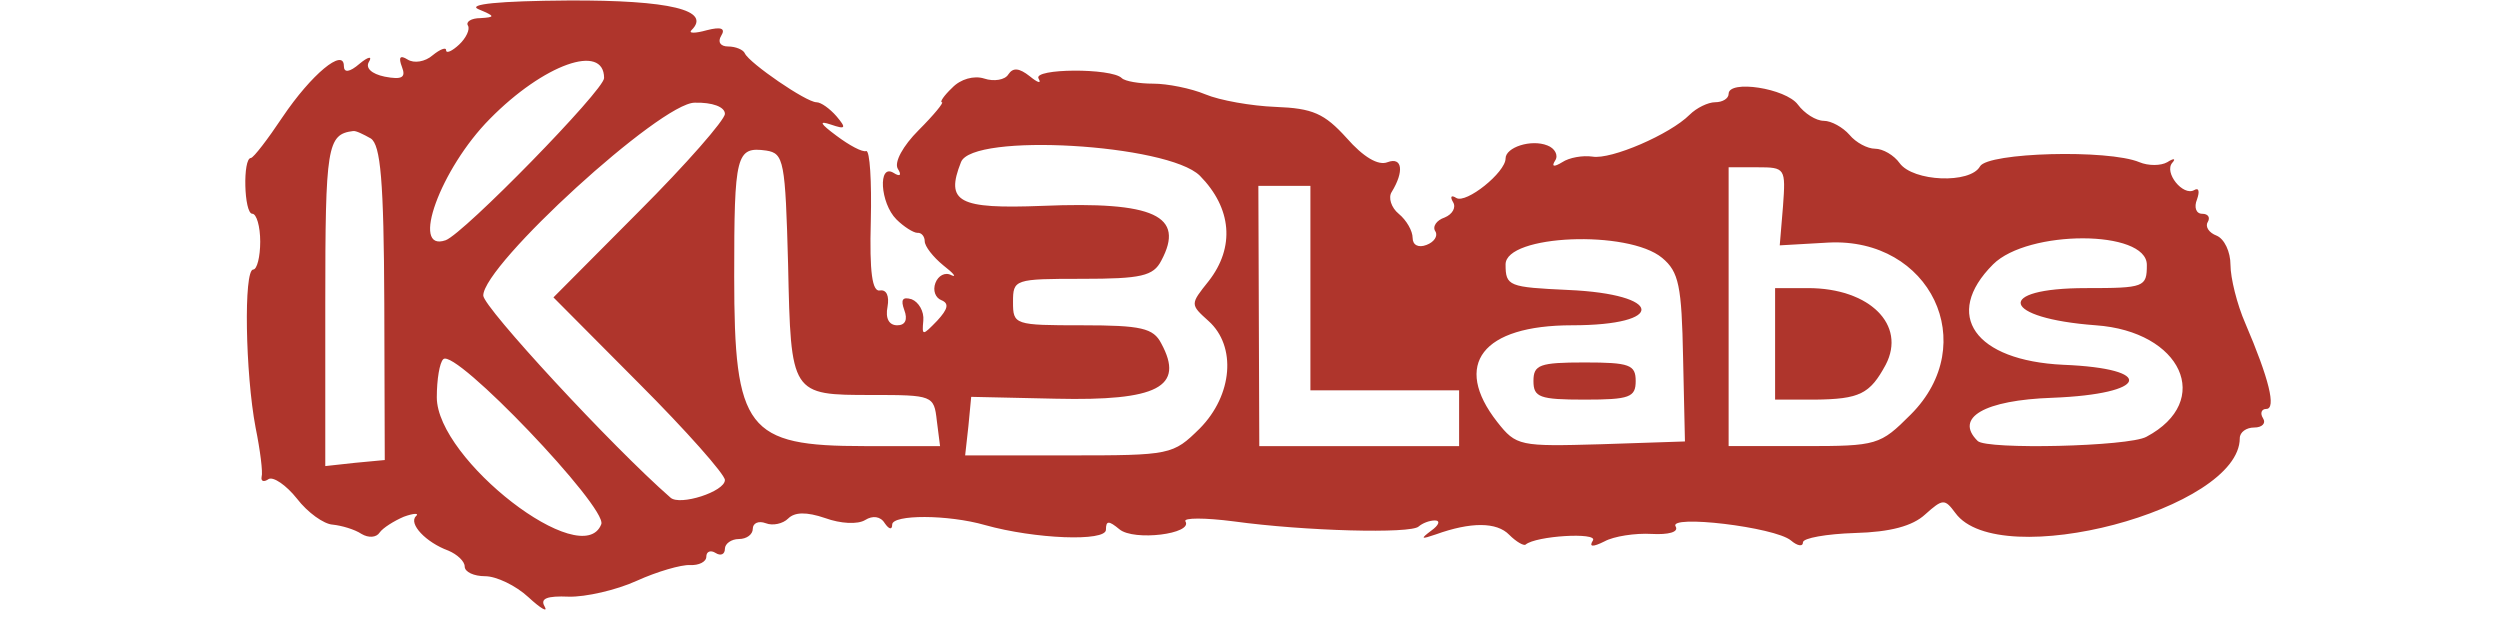  <svg  version="1.0" xmlns="http://www.w3.org/2000/svg"  width="269pt" height="69pt" viewBox="0 0 269 69"  preserveAspectRatio="xMidYMid meet">  <g transform="translate(0,69) scale(0.05,-0.05)" fill="#af352c" stroke="none"> <path d="M1030 1360 c36 -15 36 -17 4 -19 -20 0 -32 -8 -27 -16 5 -8 -4 -27 -19 -41 -15 -14 -28 -20 -28 -12 0 7 -13 2 -29 -11 -16 -14 -40 -18 -54 -9 -16 10 -20 5 -12 -16 9 -23 0 -28 -37 -21 -29 6 -42 19 -34 32 8 13 -2 11 -20 -4 -22 -19 -34 -20 -34 -5 0 40 -70 -18 -132 -110 -32 -48 -62 -87 -68 -88 -18 0 -15 -120 3 -120 9 0 17 -27 17 -60 0 -33 -7 -60 -15 -60 -21 0 -17 -224 5 -340 10 -49 16 -97 13 -106 -2 -10 5 -12 15 -5 10 6 38 -13 61 -42 23 -30 58 -55 77 -56 19 -2 47 -10 62 -20 15 -9 32 -8 39 3 7 10 31 25 52 34 22 8 34 8 26 1 -16 -16 21 -56 70 -74 19 -8 35 -23 35 -34 0 -12 20 -21 44 -21 24 0 66 -20 93 -45 27 -25 43 -34 35 -20 -10 17 5 23 52 21 36 -1 102 14 146 34 44 20 96 35 115 34 19 -1 35 7 35 18 0 11 9 15 20 8 11 -7 20 -3 20 9 0 11 14 21 30 21 17 0 30 10 30 22 0 12 12 18 28 12 15 -6 37 -1 48 10 14 14 39 15 80 1 33 -12 70 -14 86 -4 16 10 33 8 42 -7 9 -13 16 -15 16 -3 0 22 120 22 200 -1 107 -30 260 -36 260 -10 0 20 6 20 29 1 31 -26 159 -10 142 17 -5 8 42 8 104 0 153 -21 382 -27 398 -11 8 7 23 13 35 13 12 0 9 -10 -8 -22 -24 -18 -22 -19 10 -8 75 27 131 27 158 -1 15 -15 31 -24 35 -21 22 19 156 27 145 9 -9 -14 -1 -15 25 -2 20 11 66 18 101 16 37 -2 59 4 52 16 -17 26 213 -1 248 -30 14 -12 26 -14 26 -4 0 9 50 18 112 20 76 2 124 15 151 40 38 34 42 34 65 3 94 -129 612 8 612 161 0 13 14 23 31 23 17 0 26 9 19 20 -7 11 -3 20 7 20 22 0 6 65 -45 184 -18 41 -32 98 -32 126 0 28 -13 56 -30 63 -16 6 -25 19 -19 29 6 10 1 18 -12 18 -13 0 -18 14 -11 31 6 17 4 26 -6 20 -24 -14 -66 38 -47 59 8 9 3 10 -11 1 -14 -8 -41 -8 -60 0 -67 28 -326 21 -343 -9 -21 -38 -144 -33 -173 7 -12 17 -36 31 -53 31 -16 0 -41 13 -55 30 -14 16 -39 30 -55 30 -17 0 -42 16 -56 35 -26 35 -149 54 -149 23 0 -10 -13 -18 -29 -18 -15 0 -40 -12 -55 -27 -42 -42 -169 -97 -209 -90 -21 3 -50 -2 -65 -12 -18 -11 -24 -10 -15 4 7 11 -1 26 -17 32 -35 14 -90 -4 -90 -28 0 -30 -85 -98 -106 -85 -11 7 -14 3 -7 -9 7 -11 -1 -26 -18 -33 -18 -6 -27 -20 -20 -30 6 -10 -3 -23 -19 -29 -18 -7 -30 0 -30 15 0 15 -13 38 -30 52 -16 13 -23 35 -15 47 27 44 23 76 -9 64 -20 -8 -52 11 -88 52 -48 53 -73 64 -153 67 -52 2 -120 14 -151 27 -31 13 -82 23 -112 23 -30 0 -61 5 -68 12 -22 22 -192 21 -179 -1 7 -12 -2 -9 -19 5 -23 18 -36 19 -46 4 -7 -12 -31 -16 -52 -9 -22 7 -51 -1 -69 -20 -18 -17 -27 -31 -22 -31 5 0 -17 -27 -50 -60 -34 -34 -53 -69 -45 -83 9 -14 5 -18 -9 -9 -34 21 -29 -65 6 -100 16 -16 37 -29 45 -29 9 1 16 -8 16 -18 0 -11 18 -34 40 -52 22 -17 30 -27 17 -21 -13 7 -28 -1 -34 -17 -6 -16 0 -32 13 -37 17 -7 14 -19 -9 -44 -32 -33 -33 -33 -30 0 2 20 -10 40 -25 46 -20 6 -24 -1 -16 -23 8 -21 2 -33 -15 -33 -18 0 -26 15 -21 40 4 23 -2 37 -16 35 -17 -4 -23 39 -20 150 2 85 -2 152 -10 150 -8 -3 -36 12 -64 33 -35 26 -39 33 -12 24 32 -11 34 -8 12 18 -14 16 -33 30 -43 30 -22 0 -144 84 -154 105 -3 8 -20 15 -36 15 -17 0 -23 10 -15 23 10 16 0 20 -31 12 -25 -7 -40 -7 -33 0 44 43 -46 65 -265 64 -149 -1 -219 -8 -193 -19z m270 -148 c0 -26 -302 -335 -341 -349 -77 -27 -11 154 95 261 116 118 246 164 246 88z m260 -77 c0 -13 -83 -108 -185 -210 l-184 -185 184 -185 c102 -102 185 -196 185 -208 0 -25 -97 -56 -117 -38 -126 110 -403 410 -403 435 0 66 382 415 455 415 38 1 65 -9 65 -24z m-762 -53 c21 -14 28 -90 29 -355 l1 -337 -64 -6 -64 -7 0 350 c0 339 4 364 60 371 6 1 22 -7 38 -16z m898 -272 c6 -280 6 -280 180 -280 131 0 134 -1 140 -55 l7 -55 -163 0 c-253 0 -280 35 -280 365 0 263 4 280 69 271 38 -6 41 -22 47 -246z m886 192 c69 -70 76 -154 19 -227 -40 -50 -40 -50 0 -86 60 -54 52 -159 -19 -231 -58 -57 -62 -58 -282 -58 l-223 0 7 63 6 63 182 -4 c219 -5 278 25 227 119 -17 33 -43 39 -170 39 -146 0 -149 1 -149 50 0 49 3 50 149 50 127 0 153 6 170 39 52 97 -15 128 -256 118 -181 -7 -209 8 -175 94 24 64 445 39 514 -29z m1255 -66 l-7 -84 105 6 c219 11 329 -218 177 -370 -66 -66 -72 -68 -230 -68 l-162 0 0 300 0 300 62 0 c60 0 61 -2 55 -84z m-1017 -176 l0 -220 160 0 160 0 0 -60 0 -60 -215 0 -215 0 -1 280 -1 280 56 0 56 0 0 -220z m757 65 c36 -30 42 -60 45 -215 l4 -180 -181 -6 c-175 -5 -182 -4 -223 48 -97 124 -32 208 161 208 204 0 197 67 -8 76 -128 6 -135 8 -135 55 0 64 264 75 337 14z m1043 -15 c0 -48 -5 -50 -131 -50 -199 0 -182 -65 21 -80 185 -13 254 -163 109 -240 -38 -21 -344 -28 -363 -9 -51 50 14 88 161 93 207 8 224 63 23 71 -190 9 -260 107 -151 216 75 75 331 75 331 -1z m-3326 -558 c-40 -104 -354 139 -354 273 0 38 6 75 14 82 25 25 353 -319 340 -355z"/> <path d="M3820 640 l0 -120 85 0 c97 1 119 12 153 75 45 86 -35 165 -167 165 l-71 0 0 -120z"/> <path d="M3300 560 c0 -35 13 -40 110 -40 97 0 110 5 110 40 0 35 -13 40 -110 40 -97 0 -110 -5 -110 -40z"/> </g> </svg> 